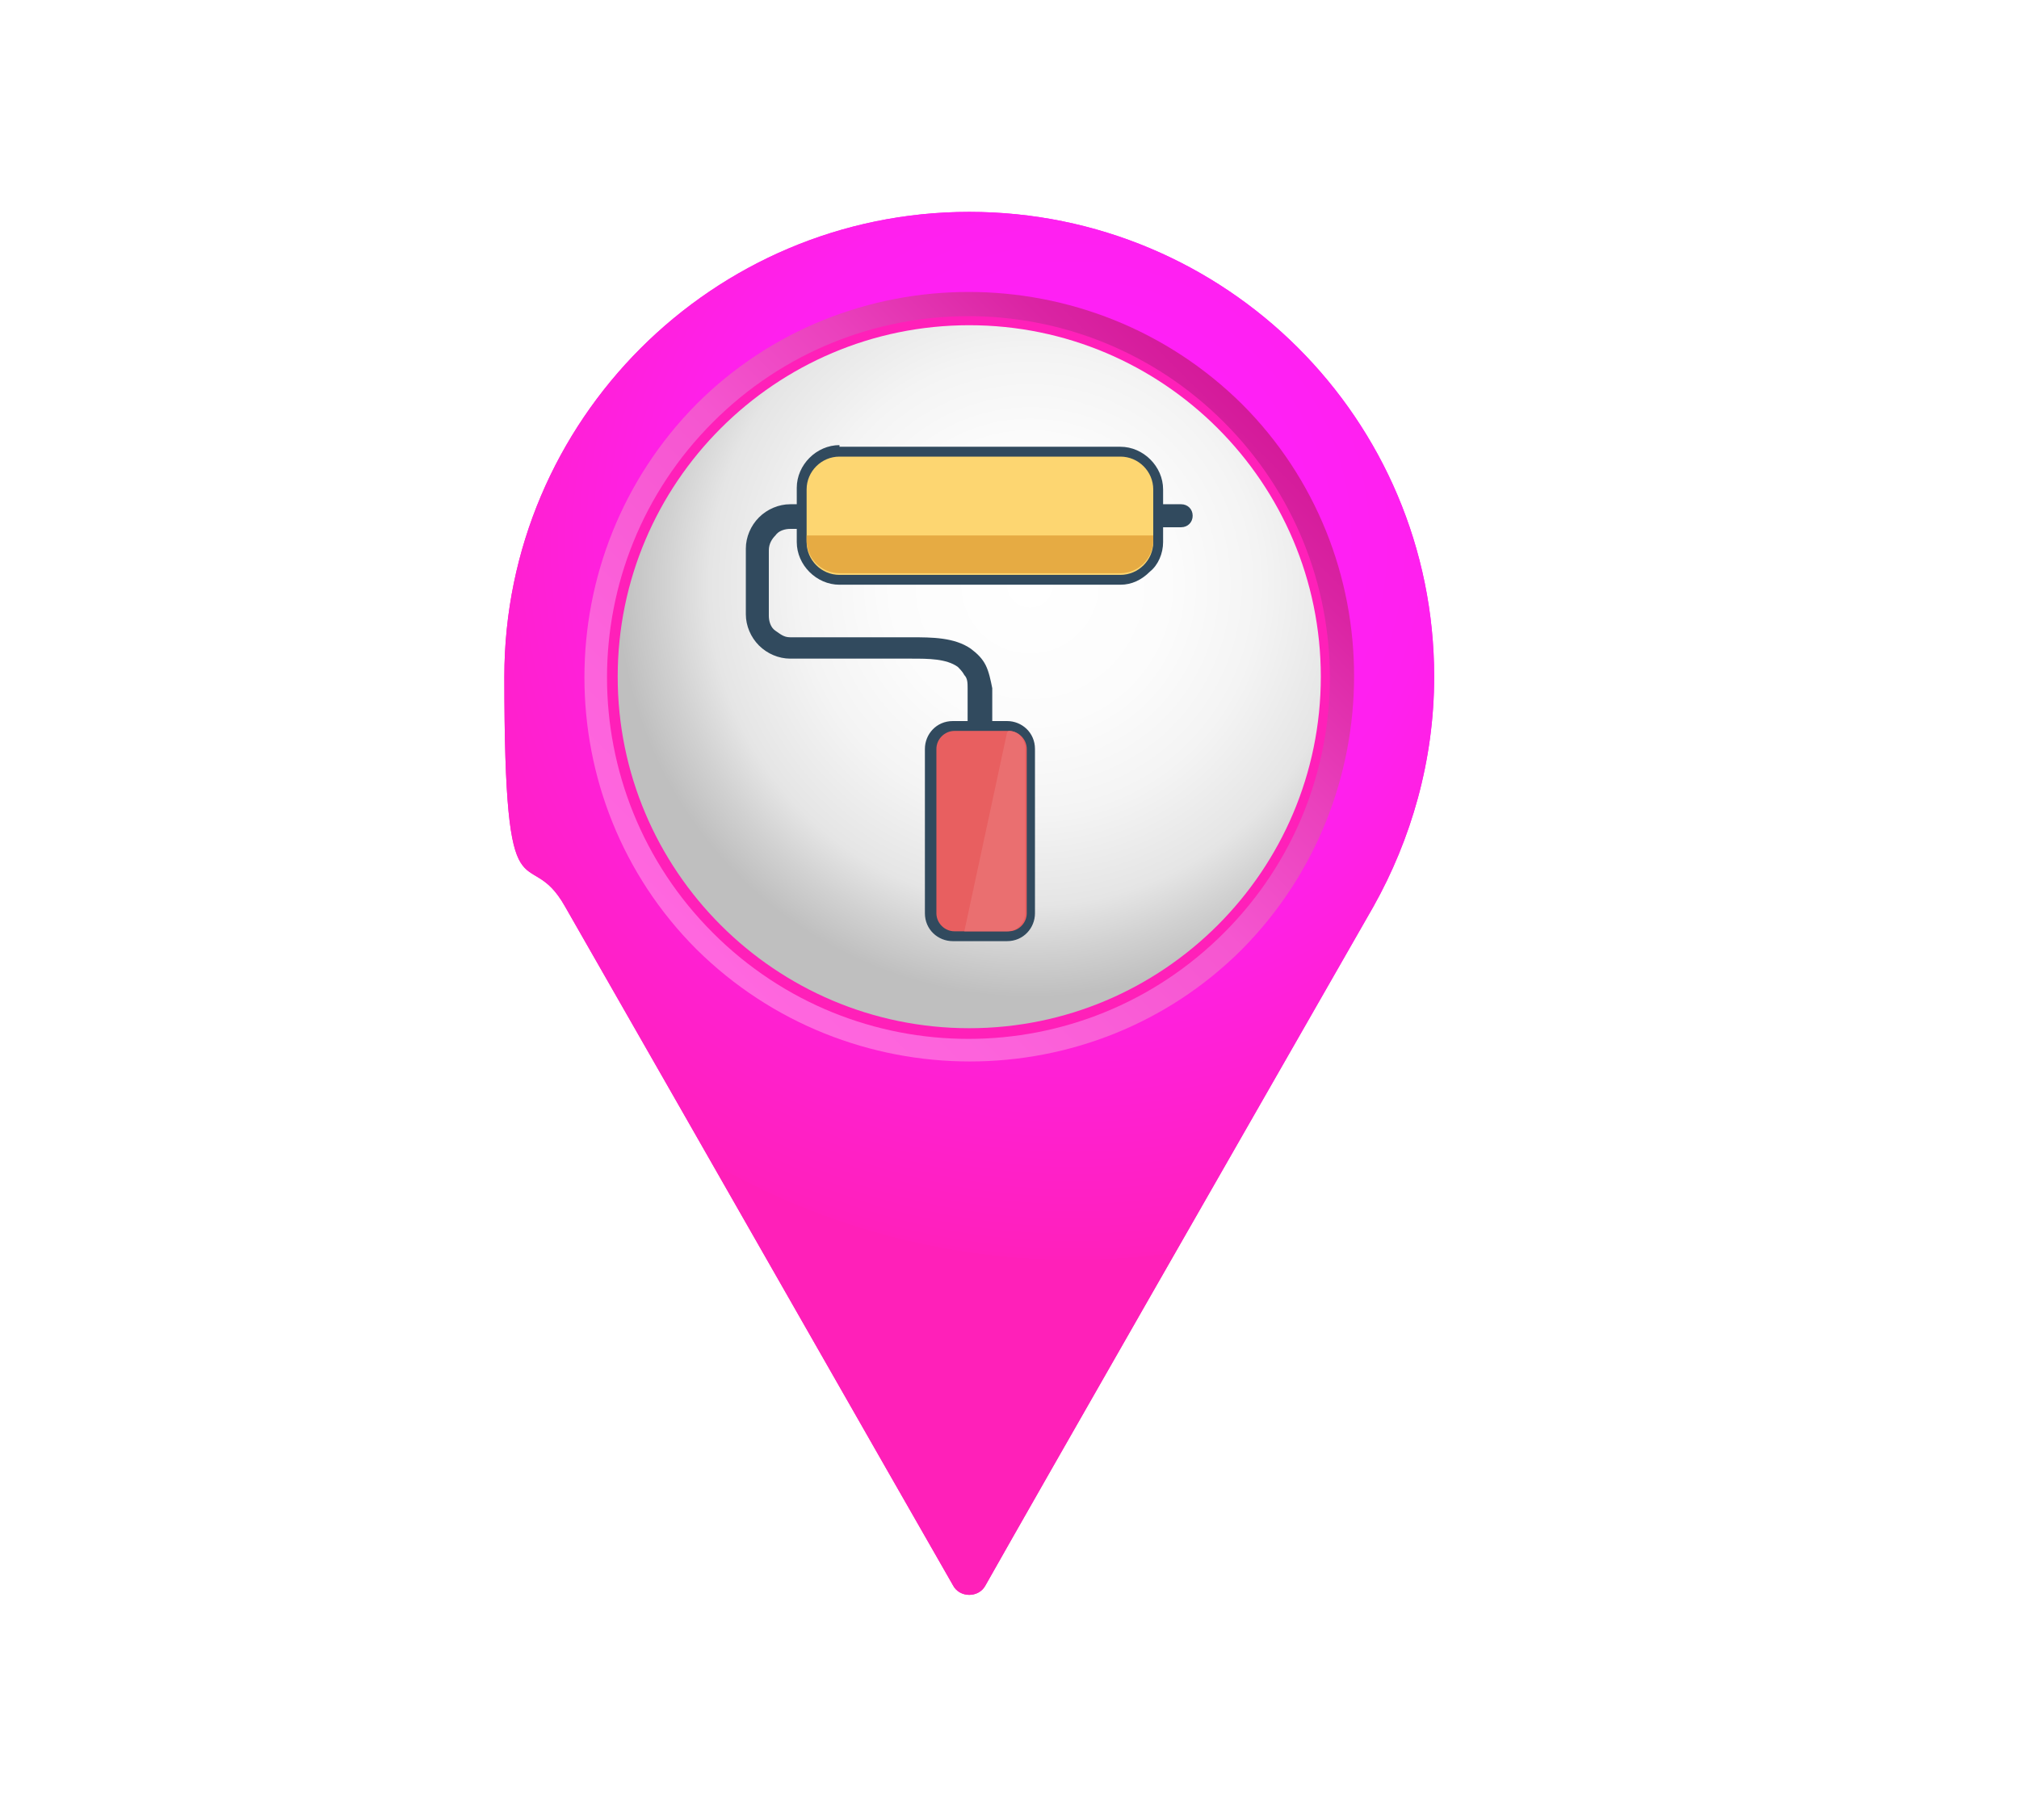 <?xml version="1.0" encoding="UTF-8"?>
<svg id="Layer_1" xmlns="http://www.w3.org/2000/svg" xmlns:xlink="http://www.w3.org/1999/xlink" version="1.1" viewBox="0 0 122.9 110.8">
  <!-- Generator: Adobe Illustrator 29.3.1, SVG Export Plug-In . SVG Version: 2.1.0 Build 151)  -->
  <defs>
    <style>
      .st0 {
        mask: url(#mask);
      }

      .st1 {
        filter: url(#luminosity-noclip);
      }

      .st2 {
        fill: #ea6f70;
      }

      .st2, .st3, .st4, .st5 {
        fill-rule: evenodd;
      }

      .st6 {
        fill: url(#linear-gradient2);
      }

      .st7 {
        fill: url(#linear-gradient1);
      }

      .st8 {
        fill: url(#linear-gradient4);
      }

      .st9 {
        filter: url(#luminosity-noclip2);
      }

      .st10 {
        filter: url(#luminosity-noclip4);
      }

      .st11 {
        fill: url(#radial-gradient);
      }

      .st12 {
        mask: url(#mask-2);
      }

      .st13 {
        mask: url(#mask-3);
      }

      .st14 {
        mask: url(#mask-4);
      }

      .st15 {
        mask: url(#mask-5);
      }

      .st16 {
        mask: url(#mask-1);
      }

      .st17 {
        fill: #ff20b9;
      }

      .st18 {
        fill: #314a5e;
      }

      .st3 {
        fill: #e85f60;
      }

      .st19 {
        fill: url(#radial-gradient1);
      }

      .st19, .st20, .st21 {
        mix-blend-mode: multiply;
      }

      .st4 {
        fill: #fdd671;
      }

      .st20 {
        fill: url(#linear-gradient);
      }

      .st22 {
        fill: url(#radial-gradient3);
      }

      .st23 {
        fill: url(#radial-gradient2);
      }

      .st5 {
        fill: #e6ab43;
      }

      .st21 {
        fill: url(#linear-gradient3);
      }
    </style>
    <radialGradient id="radial-gradient" cx="65.3" cy="32.9" fx="65.3" fy="32.9" r="43.8" gradientUnits="userSpaceOnUse">
      <stop offset="0" stop-color="#ff20ff"/>
      <stop offset=".2" stop-color="#ff20fa"/>
      <stop offset=".5" stop-color="#ff20ee"/>
      <stop offset=".7" stop-color="#ff20d9"/>
      <stop offset="1" stop-color="#ff20bc"/>
      <stop offset="1" stop-color="#ff20b9"/>
    </radialGradient>
    <filter id="luminosity-noclip" x="30.9" y="45" width="56.2" height="52.2" color-interpolation-filters="sRGB" filterUnits="userSpaceOnUse">
      <feFlood flood-color="#fff" result="bg"/>
      <feBlend in="SourceGraphic" in2="bg"/>
    </filter>
    <filter id="luminosity-noclip1" x="30.9" y="-8247" width="56.2" height="32766" color-interpolation-filters="sRGB" filterUnits="userSpaceOnUse">
      <feFlood flood-color="#fff" result="bg"/>
      <feBlend in="SourceGraphic" in2="bg"/>
    </filter>
    <mask id="mask-1" x="30.9" y="-8247" width="56.2" height="32766" maskUnits="userSpaceOnUse"/>
    <linearGradient id="linear-gradient" x1="37.3" y1="84.9" x2="67" y2="33.4" gradientUnits="userSpaceOnUse">
      <stop offset="0" stop-color="#fff"/>
      <stop offset=".1" stop-color="#cbcbcb"/>
      <stop offset=".2" stop-color="#959595"/>
      <stop offset=".4" stop-color="#686868"/>
      <stop offset=".5" stop-color="#424242"/>
      <stop offset=".6" stop-color="#252525"/>
      <stop offset=".8" stop-color="#101010"/>
      <stop offset=".9" stop-color="#040404"/>
      <stop offset="1" stop-color="#000"/>
    </linearGradient>
    <mask id="mask" x="30.9" y="45" width="56.2" height="52.2" maskUnits="userSpaceOnUse">
      <g class="st1">
        <g class="st16">
          <path class="st20" d="M83.8,52.8c-8.9,14.5-24.7,41.6-24.8,41.8-.1-.1-16-27.2-24.8-41.8-1.5-2.4-2.6-5.1-3.2-7.8.5,3.7,1.7,7.1,3.5,10.2,8.3,14.5,20.1,35.2,23.6,41.3.2.4.6.6,1,.6h0c.4,0,.8-.2,1-.6,3.5-6.2,15.3-26.8,23.6-41.3,1.8-3.1,3-6.6,3.5-10.2-.7,2.8-1.8,5.4-3.2,7.8Z"/>
        </g>
      </g>
    </mask>
    <linearGradient id="linear-gradient1" x1="37.3" y1="84.9" x2="67" y2="33.4" gradientUnits="userSpaceOnUse">
      <stop offset="0" stop-color="#c9197f"/>
      <stop offset=".2" stop-color="#dc1b93"/>
      <stop offset=".5" stop-color="#ef1da8"/>
      <stop offset=".7" stop-color="#fb1fb4"/>
      <stop offset="1" stop-color="#ff20b9"/>
    </linearGradient>
    <linearGradient id="linear-gradient2" x1="22.1" y1="-81.3" x2="22.1" y2="-34.4" gradientTransform="translate(115.4 15.9) rotate(-135)" gradientUnits="userSpaceOnUse">
      <stop offset="0" stop-color="#ff67df"/>
      <stop offset=".2" stop-color="#fc62db"/>
      <stop offset=".5" stop-color="#f556d0"/>
      <stop offset=".7" stop-color="#ea41bd"/>
      <stop offset=".9" stop-color="#da24a3"/>
      <stop offset="1" stop-color="#d41a9a"/>
    </linearGradient>
    <filter id="luminosity-noclip2" x="39.5" y="13.8" width="46.9" height="46.9" color-interpolation-filters="sRGB" filterUnits="userSpaceOnUse">
      <feFlood flood-color="#fff" result="bg"/>
      <feBlend in="SourceGraphic" in2="bg"/>
    </filter>
    <filter id="luminosity-noclip3" x="39.5" y="-8247" width="46.9" height="32766" color-interpolation-filters="sRGB" filterUnits="userSpaceOnUse">
      <feFlood flood-color="#fff" result="bg"/>
      <feBlend in="SourceGraphic" in2="bg"/>
    </filter>
    <mask id="mask-3" x="39.5" y="-8247" width="46.9" height="32766" maskUnits="userSpaceOnUse"/>
    <radialGradient id="radial-gradient1" cx="84" cy="16.9" fx="84" fy="16.9" r="43.3" gradientUnits="userSpaceOnUse">
      <stop offset="0" stop-color="#bfbfbf"/>
      <stop offset="1" stop-color="#000"/>
    </radialGradient>
    <mask id="mask-2" x="39.5" y="13.8" width="46.9" height="46.9" maskUnits="userSpaceOnUse">
      <g class="st9">
        <g class="st13">
          <path class="st19" d="M86.4,40.8c0-14.9-12.1-27-27-27s-14.9,3.3-19.8,8.7c4.8-4.5,11.3-7.2,18.4-7.2,14.9,0,27,12.1,27,27s-2.7,13.5-7.2,18.4c5.3-4.9,8.7-12,8.7-19.8Z"/>
        </g>
      </g>
    </mask>
    <radialGradient id="radial-gradient2" cx="84" cy="16.9" fx="84" fy="16.9" r="43.3" gradientUnits="userSpaceOnUse">
      <stop offset="0" stop-color="#ffb2ff"/>
      <stop offset="1" stop-color="#ffb2ff"/>
    </radialGradient>
    <radialGradient id="radial-gradient3" cx="62.7" cy="35.6" fx="62.7" fy="35.6" r="27.9" gradientUnits="userSpaceOnUse">
      <stop offset="0" stop-color="#fff"/>
      <stop offset=".3" stop-color="#fcfcfc"/>
      <stop offset=".5" stop-color="#f4f4f4"/>
      <stop offset=".7" stop-color="#e5e5e5"/>
      <stop offset=".8" stop-color="#d1d1d1"/>
      <stop offset=".9" stop-color="#bfbfbf"/>
    </radialGradient>
    <filter id="luminosity-noclip4" x="43.5" y="19.8" width="36.8" height="36.8" color-interpolation-filters="sRGB" filterUnits="userSpaceOnUse">
      <feFlood flood-color="#fff" result="bg"/>
      <feBlend in="SourceGraphic" in2="bg"/>
    </filter>
    <filter id="luminosity-noclip5" x="43.5" y="-8247" width="36.8" height="32766" color-interpolation-filters="sRGB" filterUnits="userSpaceOnUse">
      <feFlood flood-color="#fff" result="bg"/>
      <feBlend in="SourceGraphic" in2="bg"/>
    </filter>
    <mask id="mask-5" x="43.5" y="-8247" width="36.8" height="32766" maskUnits="userSpaceOnUse"/>
    <linearGradient id="linear-gradient3" x1="58.6" y1="41.6" x2="74.1" y2="26.1" gradientUnits="userSpaceOnUse">
      <stop offset="0" stop-color="#000"/>
      <stop offset="1" stop-color="#fff"/>
    </linearGradient>
    <mask id="mask-4" x="43.5" y="19.8" width="36.8" height="36.8" maskUnits="userSpaceOnUse">
      <g class="st10">
        <g class="st15">
          <path class="st21" d="M59,19.8c-6.1,0-11.6,2.6-15.5,6.6,3.8-3.7,9-5.9,14.7-5.9,11.8,0,21.4,9.6,21.4,21.4s-2.3,10.9-5.9,14.7c4.1-3.9,6.6-9.4,6.6-15.5,0-11.8-9.6-21.4-21.4-21.4Z"/>
        </g>
      </g>
    </mask>
    <linearGradient id="linear-gradient4" x1="58.6" y1="41.6" x2="74.1" y2="26.1" gradientUnits="userSpaceOnUse">
      <stop offset="0" stop-color="#fff"/>
      <stop offset="1" stop-color="#bfbfbf"/>
    </linearGradient>
  </defs>
  <g>
    <g>
      <path class="st11" d="M87.3,41.2c0-15.7-12.7-28.3-28.3-28.3s-28.3,12.7-28.3,28.3,1.4,9.9,3.7,14c8.3,14.5,20.1,35.2,23.6,41.3.2.4.6.6,1,.6s.8-.2,1-.6c3.5-6.2,15.3-26.8,23.6-41.3,2.3-4.1,3.7-8.9,3.7-14Z"/>
      <path class="st11" d="M87.3,41.2c0-15.7-12.7-28.3-28.3-28.3s-28.3,12.7-28.3,28.3,1.4,9.9,3.7,14c8.3,14.5,20.1,35.2,23.6,41.3.2.4.6.6,1,.6s.8-.2,1-.6c3.5-6.2,15.3-26.8,23.6-41.3,2.3-4.1,3.7-8.9,3.7-14Z"/>
      <g class="st0">
        <path class="st7" d="M83.8,52.8c-8.9,14.5-24.7,41.6-24.8,41.8-.1-.1-16-27.2-24.8-41.8-1.5-2.4-2.6-5.1-3.2-7.8.5,3.7,1.7,7.1,3.5,10.2,8.3,14.5,20.1,35.2,23.6,41.3.2.4.6.6,1,.6h0c.4,0,.8-.2,1-.6,3.5-6.2,15.3-26.8,23.6-41.3,1.8-3.1,3-6.6,3.5-10.2-.7,2.8-1.8,5.4-3.2,7.8Z"/>
      </g>
      <path class="st6" d="M75.6,24.6c9.1,9.1,9.1,24,0,33.2-9.1,9.1-24,9.1-33.2,0-9.1-9.1-9.1-24,0-33.2,9.1-9.1,24-9.1,33.2,0Z"/>
      <path class="st17" d="M74.5,25.7c8.6,8.6,8.6,22.5,0,31.1-8.6,8.6-22.5,8.6-31.1,0-8.6-8.6-8.6-22.5,0-31.1,8.6-8.6,22.5-8.6,31.1,0Z"/>
      <g class="st12">
        <path class="st23" d="M86.4,40.8c0-14.9-12.1-27-27-27s-14.9,3.3-19.8,8.7c4.8-4.5,11.3-7.2,18.4-7.2,14.9,0,27,12.1,27,27s-2.7,13.5-7.2,18.4c5.3-4.9,8.7-12,8.7-19.8Z"/>
      </g>
    </g>
    <g>
      <path class="st22" d="M59,62.6c-11.8,0-21.4-9.6-21.4-21.4s9.6-21.4,21.4-21.4,21.4,9.6,21.4,21.4-9.6,21.4-21.4,21.4Z"/>
      <g class="st14">
        <path class="st8" d="M59,19.8c-6.1,0-11.6,2.6-15.5,6.6,3.8-3.7,9-5.9,14.7-5.9,11.8,0,21.4,9.6,21.4,21.4s-2.3,10.9-5.9,14.7c4.1-3.9,6.6-9.4,6.6-15.5,0-11.8-9.6-21.4-21.4-21.4Z"/>
      </g>
    </g>
  </g>
  <g>
    <path class="st18" d="M51.1,27.2h17.1c1.4,0,2.6,1.2,2.6,2.6v.9h1.1c.4,0,.7.3.7.7s-.3.7-.7.7h-1.1v.9c0,.7-.3,1.4-.8,1.8h0c-.5.5-1.1.8-1.8.8h-17.1c-1.4,0-2.6-1.2-2.6-2.6v-.8h-.4c-.3,0-.7.1-.9.4h0s0,0,0,0c-.2.2-.4.5-.4.9v4c0,.3.1.7.4.9s.5.4.9.4h6.9c.3,0,.4,0,.5,0,1.2,0,2.6,0,3.6.7.4.3.7.6.9,1,.2.4.3.9.4,1.4h0c0,0,0,0,0,0v2h.9c.9,0,1.7.7,1.7,1.7v10c0,.9-.7,1.7-1.7,1.7h-3.3c-.9,0-1.7-.7-1.7-1.7v-10c0-.9.7-1.7,1.7-1.7h.9v-2c0-.3,0-.6-.2-.8-.1-.2-.3-.4-.4-.5-.7-.5-1.8-.5-2.8-.5h-.5s-6.9,0-6.9,0c-.7,0-1.4-.3-1.9-.8-.5-.5-.8-1.2-.8-1.9v-4c0-.7.3-1.4.8-1.9h0c.5-.5,1.2-.8,1.9-.8h.4v-1c0-1.4,1.2-2.6,2.6-2.6Z"/>
    <path class="st4" d="M51.1,27.8h17.1c1.1,0,2,.9,2,2v3.2c0,1.1-.9,2-2,2h-17.1c-1.1,0-2-.9-2-2v-3.2c0-1.1.9-2,2-2Z"/>
    <path class="st5" d="M70.2,32.6v.3c0,1.1-.9,2-2,2h-17.1c-1.1,0-2-.9-2-2v-.3s21.1,0,21.1,0Z"/>
    <path class="st3" d="M58.1,44.5h3.3c.6,0,1.1.5,1.1,1.1v10c0,.6-.5,1.1-1.1,1.1h-3.3c-.6,0-1.1-.5-1.1-1.1v-10c0-.6.5-1.1,1.1-1.1h0Z"/>
    <path class="st2" d="M61.4,44.5c.6,0,1,.5,1,1.1v10c0,.6-.5,1.1-1.1,1.1h-2.6l2.6-12.1h0Z"/>
  </g>
</svg>